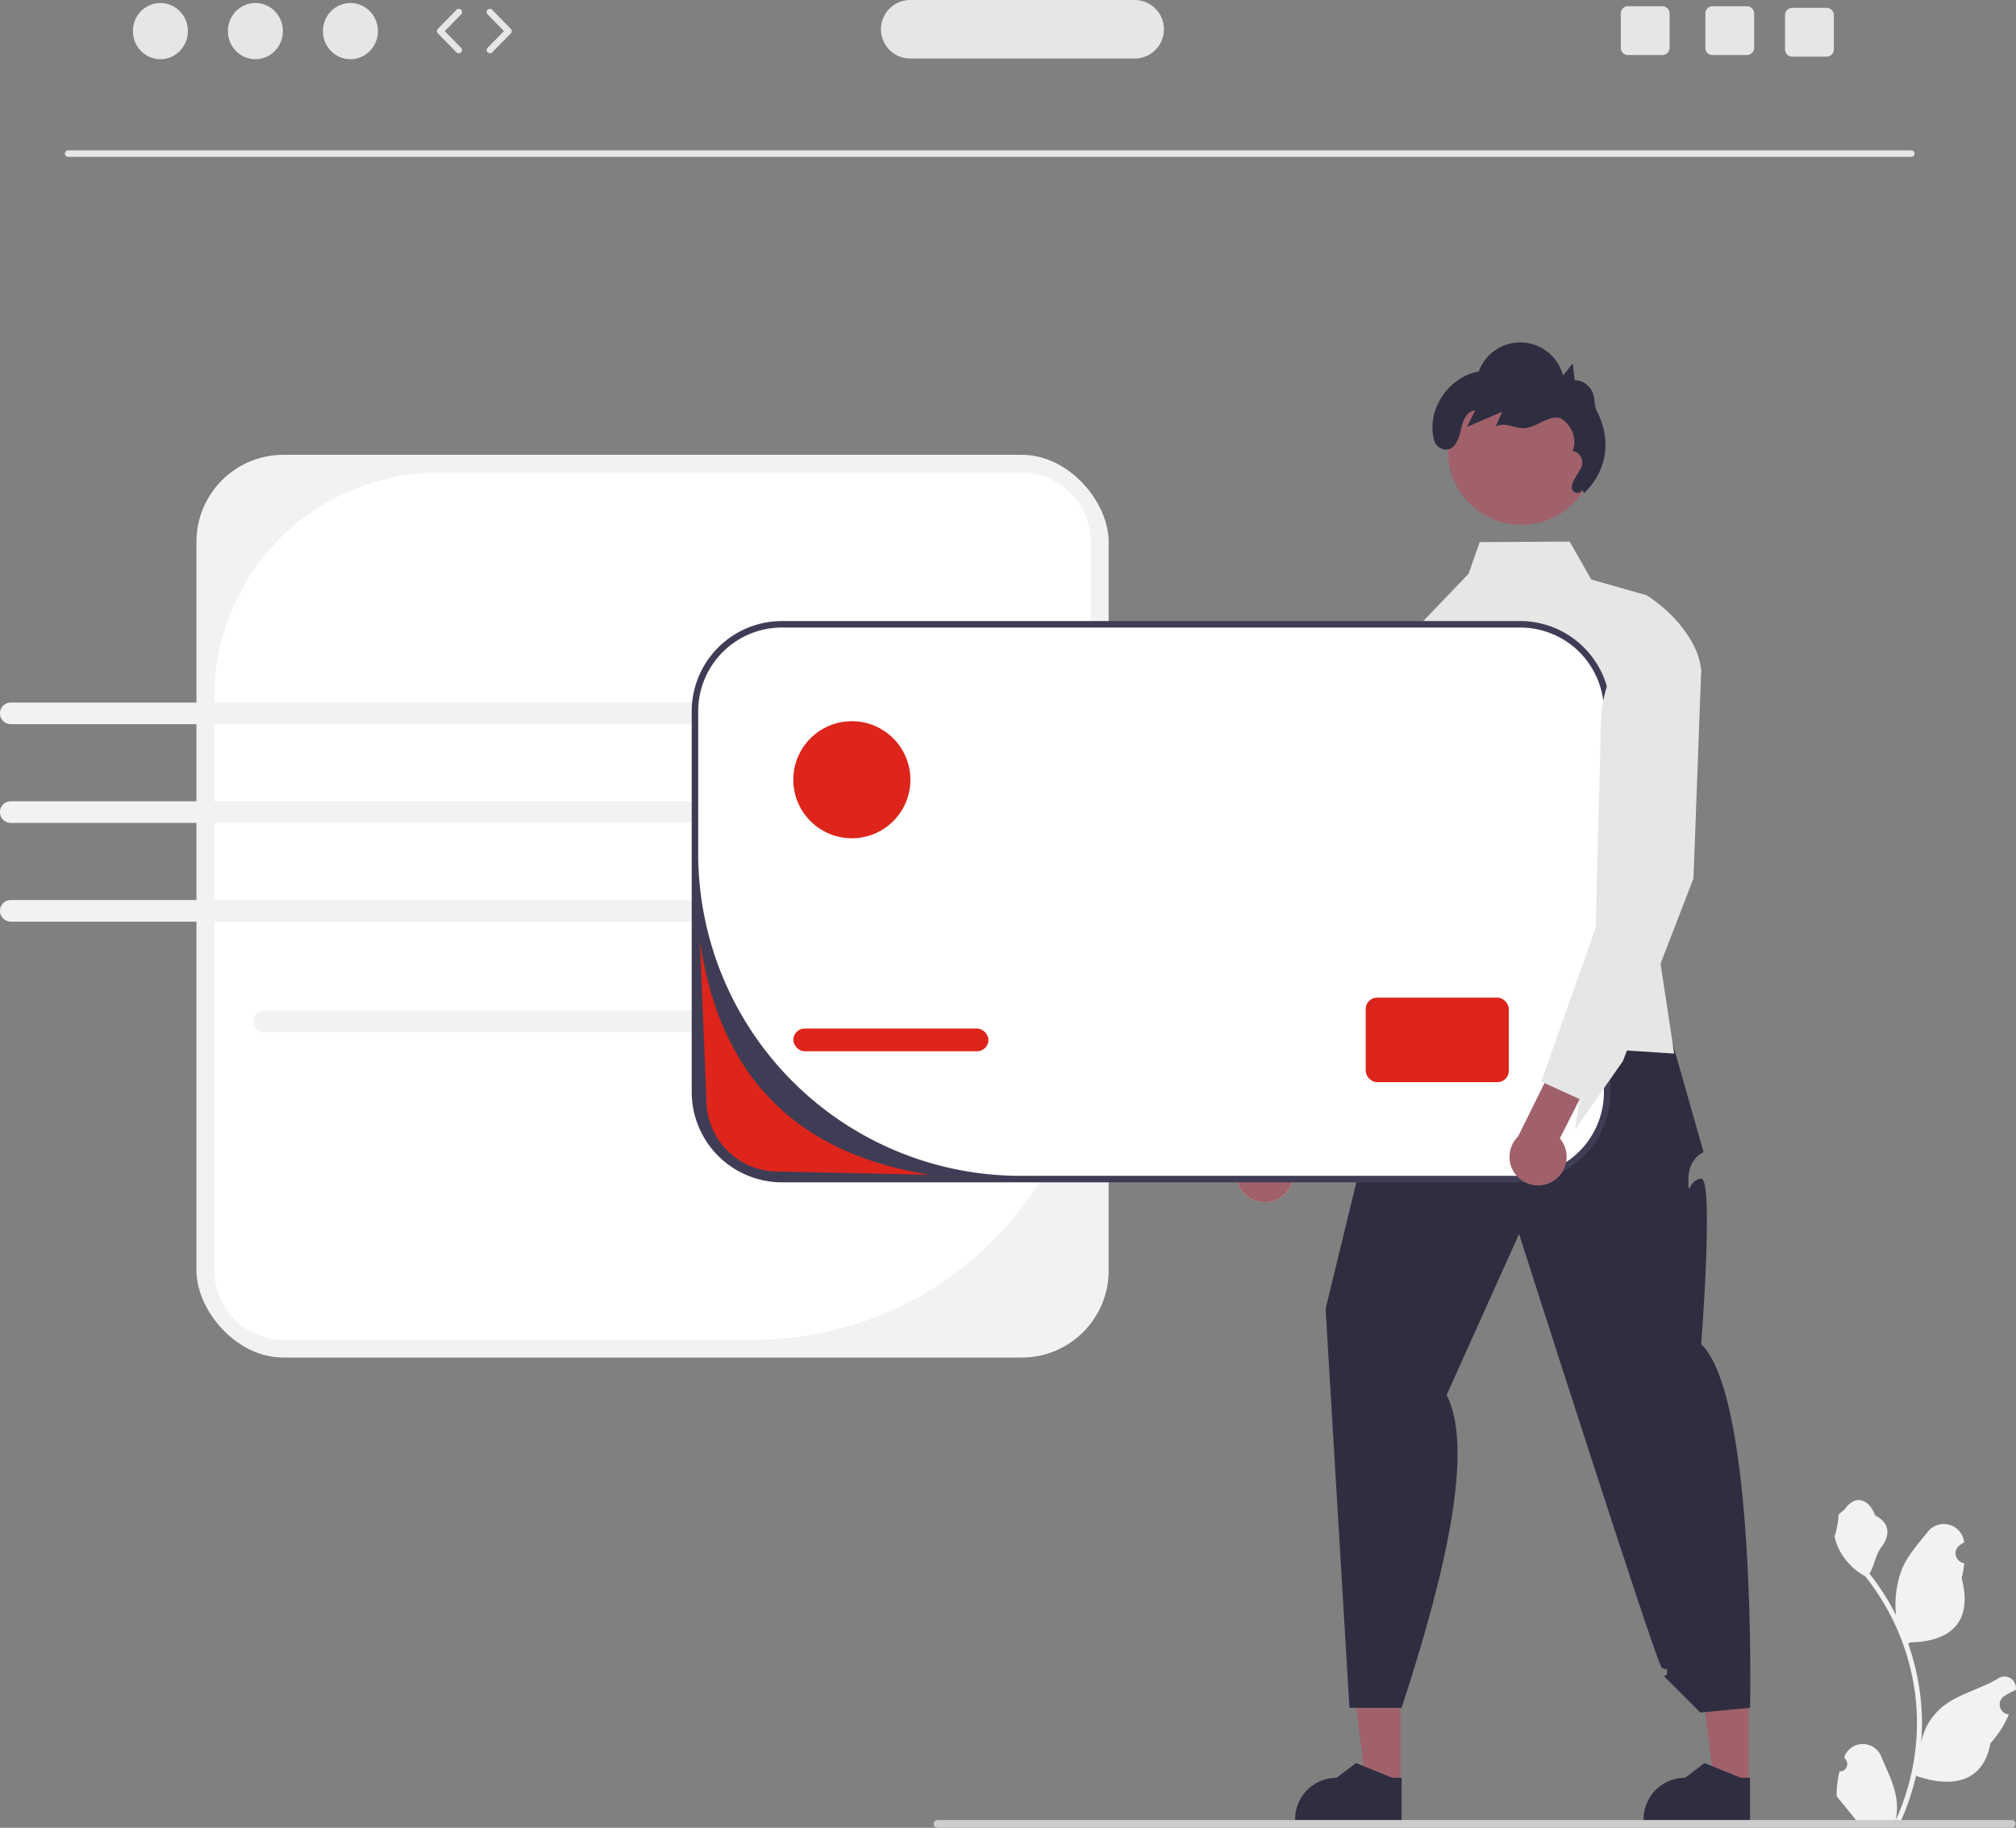 <svg xmlns="http://www.w3.org/2000/svg" data-name="Layer 1" width="619.868" height="562.031" viewBox="0 0 619.868 562.031" xmlns:xlink="http://www.w3.org/1999/xlink"><rect x="0" y="0" width="619.868" height="562.031" fill="#808080" stroke="none"/><rect x="60.406" y="139.849" width="280.481" height="277.59" rx="26.744" fill="#f2f2f2"/><path d="M424.884,314.334a68.912,68.912,0,0,0-68.912,68.912v176.435a21.244,21.244,0,0,0,21.244,21.244H522.089A103.364,103.364,0,0,0,625.453,477.56V335.578a21.244,21.244,0,0,0-21.244-21.244Z" transform="translate(-290.066 -168.985)" fill="#fff"/><path d="M877.757,217.215H311.026a1,1,0,0,1,0-2H877.757a1,1,0,0,1,0,2Z" transform="translate(-290.066 -168.985)" fill="#e6e6e6"/><ellipse cx="49.315" cy="9.565" rx="8.457" ry="8.645" fill="#e6e6e6"/><ellipse cx="78.529" cy="9.565" rx="8.457" ry="8.645" fill="#e6e6e6"/><ellipse cx="107.743" cy="9.565" rx="8.457" ry="8.645" fill="#e6e6e6"/><path d="M431.12,185.382a.997.997,0,0,1-.715-.301l-5.706-5.833a1.0 1,0,0,1,0-1.398l5.706-5.833a1,1,0,1,1,1.43,1.398l-5.022,5.133,5.022,5.134a1,1,0,0,1-.715,1.699Z" transform="translate(-290.066 -168.985)" fill="#e6e6e6"/><path d="M440.708,185.382a1,1,0,0,1-.715-1.699l5.021-5.134-5.021-5.133a1,1,0,1,1,1.43-1.398l5.706,5.833a1.0 1,0,0,1,0,1.398l-5.706,5.833A.997.997,0,0,1,440.708,185.382Z" transform="translate(-290.066 -168.985)" fill="#e6e6e6"/><path d="M827.218,170.905h-10.61a2.189,2.189,0,0,0-2.19,2.19v10.62a2.189,2.189,0,0,0,2.19,2.19h10.61a2.198,2.198,0,0,0,2.2-2.19v-10.62A2.198,2.198,0,0,0,827.218,170.905Z" transform="translate(-290.066 -168.985)" fill="#e6e6e6"/><path d="M801.218,170.905h-10.61a2.189,2.189,0,0,0-2.19,2.19v10.62a2.189,2.189,0,0,0,2.19,2.19h10.61a2.198,2.198,0,0,0,2.2-2.19v-10.62A2.198,2.198,0,0,0,801.218,170.905Z" transform="translate(-290.066 -168.985)" fill="#e6e6e6"/><path d="M851.718,171.405h-10.61a2.189,2.189,0,0,0-2.19,2.19v10.62a2.189,2.189,0,0,0,2.19,2.19h10.61a2.198,2.198,0,0,0,2.2-2.19v-10.62A2.198,2.198,0,0,0,851.718,171.405Z" transform="translate(-290.066 -168.985)" fill="#e6e6e6"/><path d="M638.943,186.985h-69a9,9,0,0,1,0-18h69a9,9,0,0,1,0,18Z" transform="translate(-290.066 -168.985)" fill="#e6e6e6"/><path d="M525.334,486.384H371.341a3.321,3.321,0,1,1,0-6.642H525.334a3.321,3.321,0,0,1,0,6.642Z" transform="translate(-290.066 -168.985)" fill="#f2f2f2"/><path d="M525.334,391.662H293.387a3.321,3.321,0,1,1,0-6.642H525.334a3.321,3.321,0,0,1,0,6.642Z" transform="translate(-290.066 -168.985)" fill="#f2f2f2"/><path d="M525.338,415.375H293.382a3.323,3.323,0,0,0,0,6.647H525.338a3.323,3.323,0,0,0,0-6.647Z" transform="translate(-290.066 -168.985)" fill="#f2f2f2"/><path d="M525.334,452.382H293.387a3.321,3.321,0,1,1,0-6.642H525.334a3.321,3.321,0,0,1,0,6.642Z" transform="translate(-290.066 -168.985)" fill="#f2f2f2"/><polygon points="430.582 548.714 419.933 548.713 414.868 507.64 430.584 507.641 430.582 548.714" fill="#a0616a"/><path d="M721.022,728.807l-32.746-.001v-.414a12.746,12.746,0,0,1,12.746-12.745h.001l5.981-4.538,11.16,4.539,2.859 0Z" transform="translate(-290.066 -168.985)" fill="#2f2e41"/><polygon points="537.725 548.714 527.077 548.713 522.011 507.64 537.728 507.641 537.725 548.714" fill="#a0616a"/><path d="M828.166,728.807l-32.746-.001v-.414a12.746,12.746,0,0,1,12.746-12.745h.001l5.981-4.538,11.16,4.539,2.858 0Z" transform="translate(-290.066 -168.985)" fill="#2f2e41"/><path d="M729.336,481.733s-6.993,7.422-7.289,12.237,3.349-3.931-.295,4.815-3.644,2.915-3.644,8.746-7.722,11.525-7.722,11.525L697.651,571.449l7.337,122.673h16.035c14.902-45.425,21.835-80.503,13.848-96.211l22.268-49.495S799.218,680.086,800.937,681.638s1.719-.635,1.719,1.552-2.187,0,0,2.187l10.204,10.204,15.306-1.458s2.048-95.33-15.011-111.805c0,0,3.94-51.019,0-50.876s-3.94,6.703-3.94.143,4.669-8.31,4.669-8.31L800.765,477.197Z" transform="translate(-290.066 -168.985)" fill="#2f2e41"/><path d="M811.958,380.17l-14.82,62.05,3.5,23.08,4.2,27.65-14.52-.94-22.47-1.46-41.72-2.7-3.65-122.45,19.14-20,3.42-9.71,27.67-.17,6.62,11.66,17.02,4.84a42.216,42.216,0,0,1,6.14,4.74c4.2,3.89,7.92,8.83,9.66,13.89a18.261,18.261,0,0,1,.99,4.57Z" transform="translate(-290.066 -168.985)" fill="#e6e6e6"/><path d="M683.16,537.607a8.796,8.796,0,0,0,2.665-13.128l21.107-38.426-9.193-8.451-24.735,45.822a8.784,8.784,0,0,0,10.157,14.183Z" transform="translate(-290.066 -168.985)" fill="#e6e6e6"/><path d="M734.64,357.913l-4.92,88.135L706.017,501.435l-15.427,20.459,1.754-9.271-10.634-5.321-.999-.496,20.416-79.228,1.88-30.787A38.363,38.363,0,0,1,717.103,369.364l11.808-9.592Z" transform="translate(-290.066 -168.985)" fill="#e6e6e6"/><path d="M683.16,537.607a8.796,8.796,0,0,0,2.665-13.128l21.107-38.426-9.193-8.451-24.735,45.822a8.784,8.784,0,0,0,10.157,14.183Z" transform="translate(-290.066 -168.985)" fill="#a0616a"/><path d="M734.64,357.913l-4.92,88.135L706.017,501.435l-15.427,20.459,1.754-9.271-10.634-5.321-.999-.496,20.416-79.228,1.88-30.787A38.363,38.363,0,0,1,717.103,369.364l11.808-9.592Z" transform="translate(-290.066 -168.985)" fill="#e6e6e6"/><rect x="213.682" y="191.967" width="280.481" height="170.59" rx="26.744" fill="#fff"/><path d="M757.485,532.543H530.492A27.776,27.776,0,0,1,502.748,504.798V387.696a27.776,27.776,0,0,1,27.744-27.744H757.485a27.776,27.776,0,0,1,27.744,27.744V504.798A27.776,27.776,0,0,1,757.485,532.543ZM530.492,361.952A25.744,25.744,0,0,0,504.748,387.696v43.77a99.077,99.077,0,0,0,99.077,99.077h153.66a25.744,25.744,0,0,0,25.744-25.744v-117.103a25.744,25.744,0,0,0-25.744-25.744Z" transform="translate(-290.066 -168.985)" fill="#3f3d56"/><rect x="243.923" y="316.263" width="60" height="7" rx="3.5" fill="#dd251b"/><rect x="419.923" y="306.763" width="44" height="26" rx="3.5" fill="#dd251b"/><circle cx="261.923" cy="239.763" r="18" fill="#dd251b"/><circle cx="467.797" cy="138.78" r="22.602" fill="#a0616a"/><path d="M776.404,319.447c.176,1.35-2.266,1.493-2.817.248s.164-2.657.858-3.828l1.612-2.719a3.735,3.735,0,0,0-2.461-5.564h0c1.475-3.318-.126-7.459-3.065-9.591s-7.313,1.857-10.879,2.541-6.421-2.045-9.672-.427l1.953-4.502-10.81,4.657,2.511-5.065c-2.728.149-3.89,3.471-4.434,6.149-.579,2.853-2.099,6.419-5.201,5.828a4.002,4.002,0,0,1-3.026-2.998c-2.396-9.241,4.562-19.344,13.785-20.964a13.561,13.561,0,0,1,25.881,1.232l3.024-3.703.59,5.246c2.173-.231,4.227,1.303,5.283,3.217s.557,4.384,1.571,6.32c4.545,8.677,3.041,18.446-3.976,25.1" transform="translate(-290.066 -168.985)" fill="#2f2e41"/><path d="M855.675,713.682a2.269,2.269,0,0,0,1.645-3.933l-.155-.618q.031-.074.062-.148a6.094,6.094,0,0,1,11.241.042c1.839,4.428,4.179,8.864,4.756,13.546a18.029,18.029,0,0,1-.316,6.2A72.281,72.281,0,0,0,879.482,698.75a69.766,69.766,0,0,0-.433-7.783q-.358-3.178-.995-6.31a73.119,73.119,0,0,0-14.5-30.99,19.459,19.459,0,0,1-8.093-8.397,14.843,14.843,0,0,1-1.35-4.056c.394.052,1.486-5.949,1.188-6.317.549-.833,1.532-1.247,2.131-2.06,2.982-4.043,7.091-3.337,9.236,2.157,4.582,2.313,4.627,6.148,1.815,9.837-1.789,2.347-2.035,5.522-3.604,8.035.162.207.329.407.491.614a73.591,73.591,0,0,1,7.681,12.169,30.592,30.592,0,0,1,1.826-14.21c1.748-4.217,5.025-7.769,7.91-11.415a6.279,6.279,0,0,1,11.184,3.083q.009.081.017.161-.643.363-1.259.77a3.078,3.078,0,0,0,1.241,5.602l.063.01a30.628,30.628,0,0,1-.807,4.579c3.702,14.316-4.29,19.53-15.701,19.764-.252.129-.497.258-.749.381a75.115,75.115,0,0,1,4.043,19.028,71.243,71.243,0,0,1-.052,11.503l.019-.136a18.826,18.826,0,0,1,6.427-10.87c4.946-4.063,11.933-5.559,17.268-8.824a3.533,3.533,0,0,1,5.411,3.437l-.022.143a20.675,20.675,0,0,0-2.319,1.117q-.643.363-1.259.77a3.078,3.078,0,0,0,1.241,5.602l.063.01c.045.006.084.013.129.019a30.655,30.655,0,0,1-5.639,8.829c-2.315,12.497-12.256,13.683-22.89,10.044h-.006a75.092,75.092,0,0,1-5.044,14.726H856.127c-.065-.2-.123-.407-.181-.607a20.475,20.475,0,0,0,4.986-.297c-1.337-1.641-2.674-3.294-4.011-4.935a1.118,1.118,0,0,1-.084-.097c-.678-.84-1.363-1.673-2.041-2.512l-0-.001a29.99,29.99,0,0,1,.879-7.64Z" transform="translate(-290.066 -168.985)" fill="#f2f2f2"/><path d="M577.124,729.825a1.186,1.186,0,0,0,1.19,1.19h330.29a1.19,1.19,0,0,0,0-2.38H578.314A1.187,1.187,0,0,0,577.124,729.825Z" transform="translate(-290.066 -168.985)" fill="#ccc"/><path d="M767.489,532.258a8.796,8.796,0,0,0,2.197-13.215l19.728-39.152-9.488-8.119L756.834,518.445a8.784,8.784,0,0,0,10.654,13.813Z" transform="translate(-290.066 -168.985)" fill="#a0616a"/><path d="M812.148,370.65l.99,4.57-2.37,63.88-10.13,26.2-10.32,26.71-1.27,3.29-14.69,20.99,1.42-9.33-10.82-4.94-1.01-.45,3.9-11.02,8.97-25.32,3.88-10.96.84-32.61.78-30.83a38.364,38.364,0,0,1,13.11-27.91l7.06-6.16C806.688,360.65,810.408,365.59,812.148,370.65Z" transform="translate(-290.066 -168.985)" fill="#e6e6e6"/><path d="M576.138,530.232l-46.878-1a22.025,22.025,0,0,1-21.992-22l-2-49.012C511.024,498.178,533.144,523.525,576.138,530.232Z" transform="translate(-290.066 -168.985)" fill="#dd251b"/></svg>